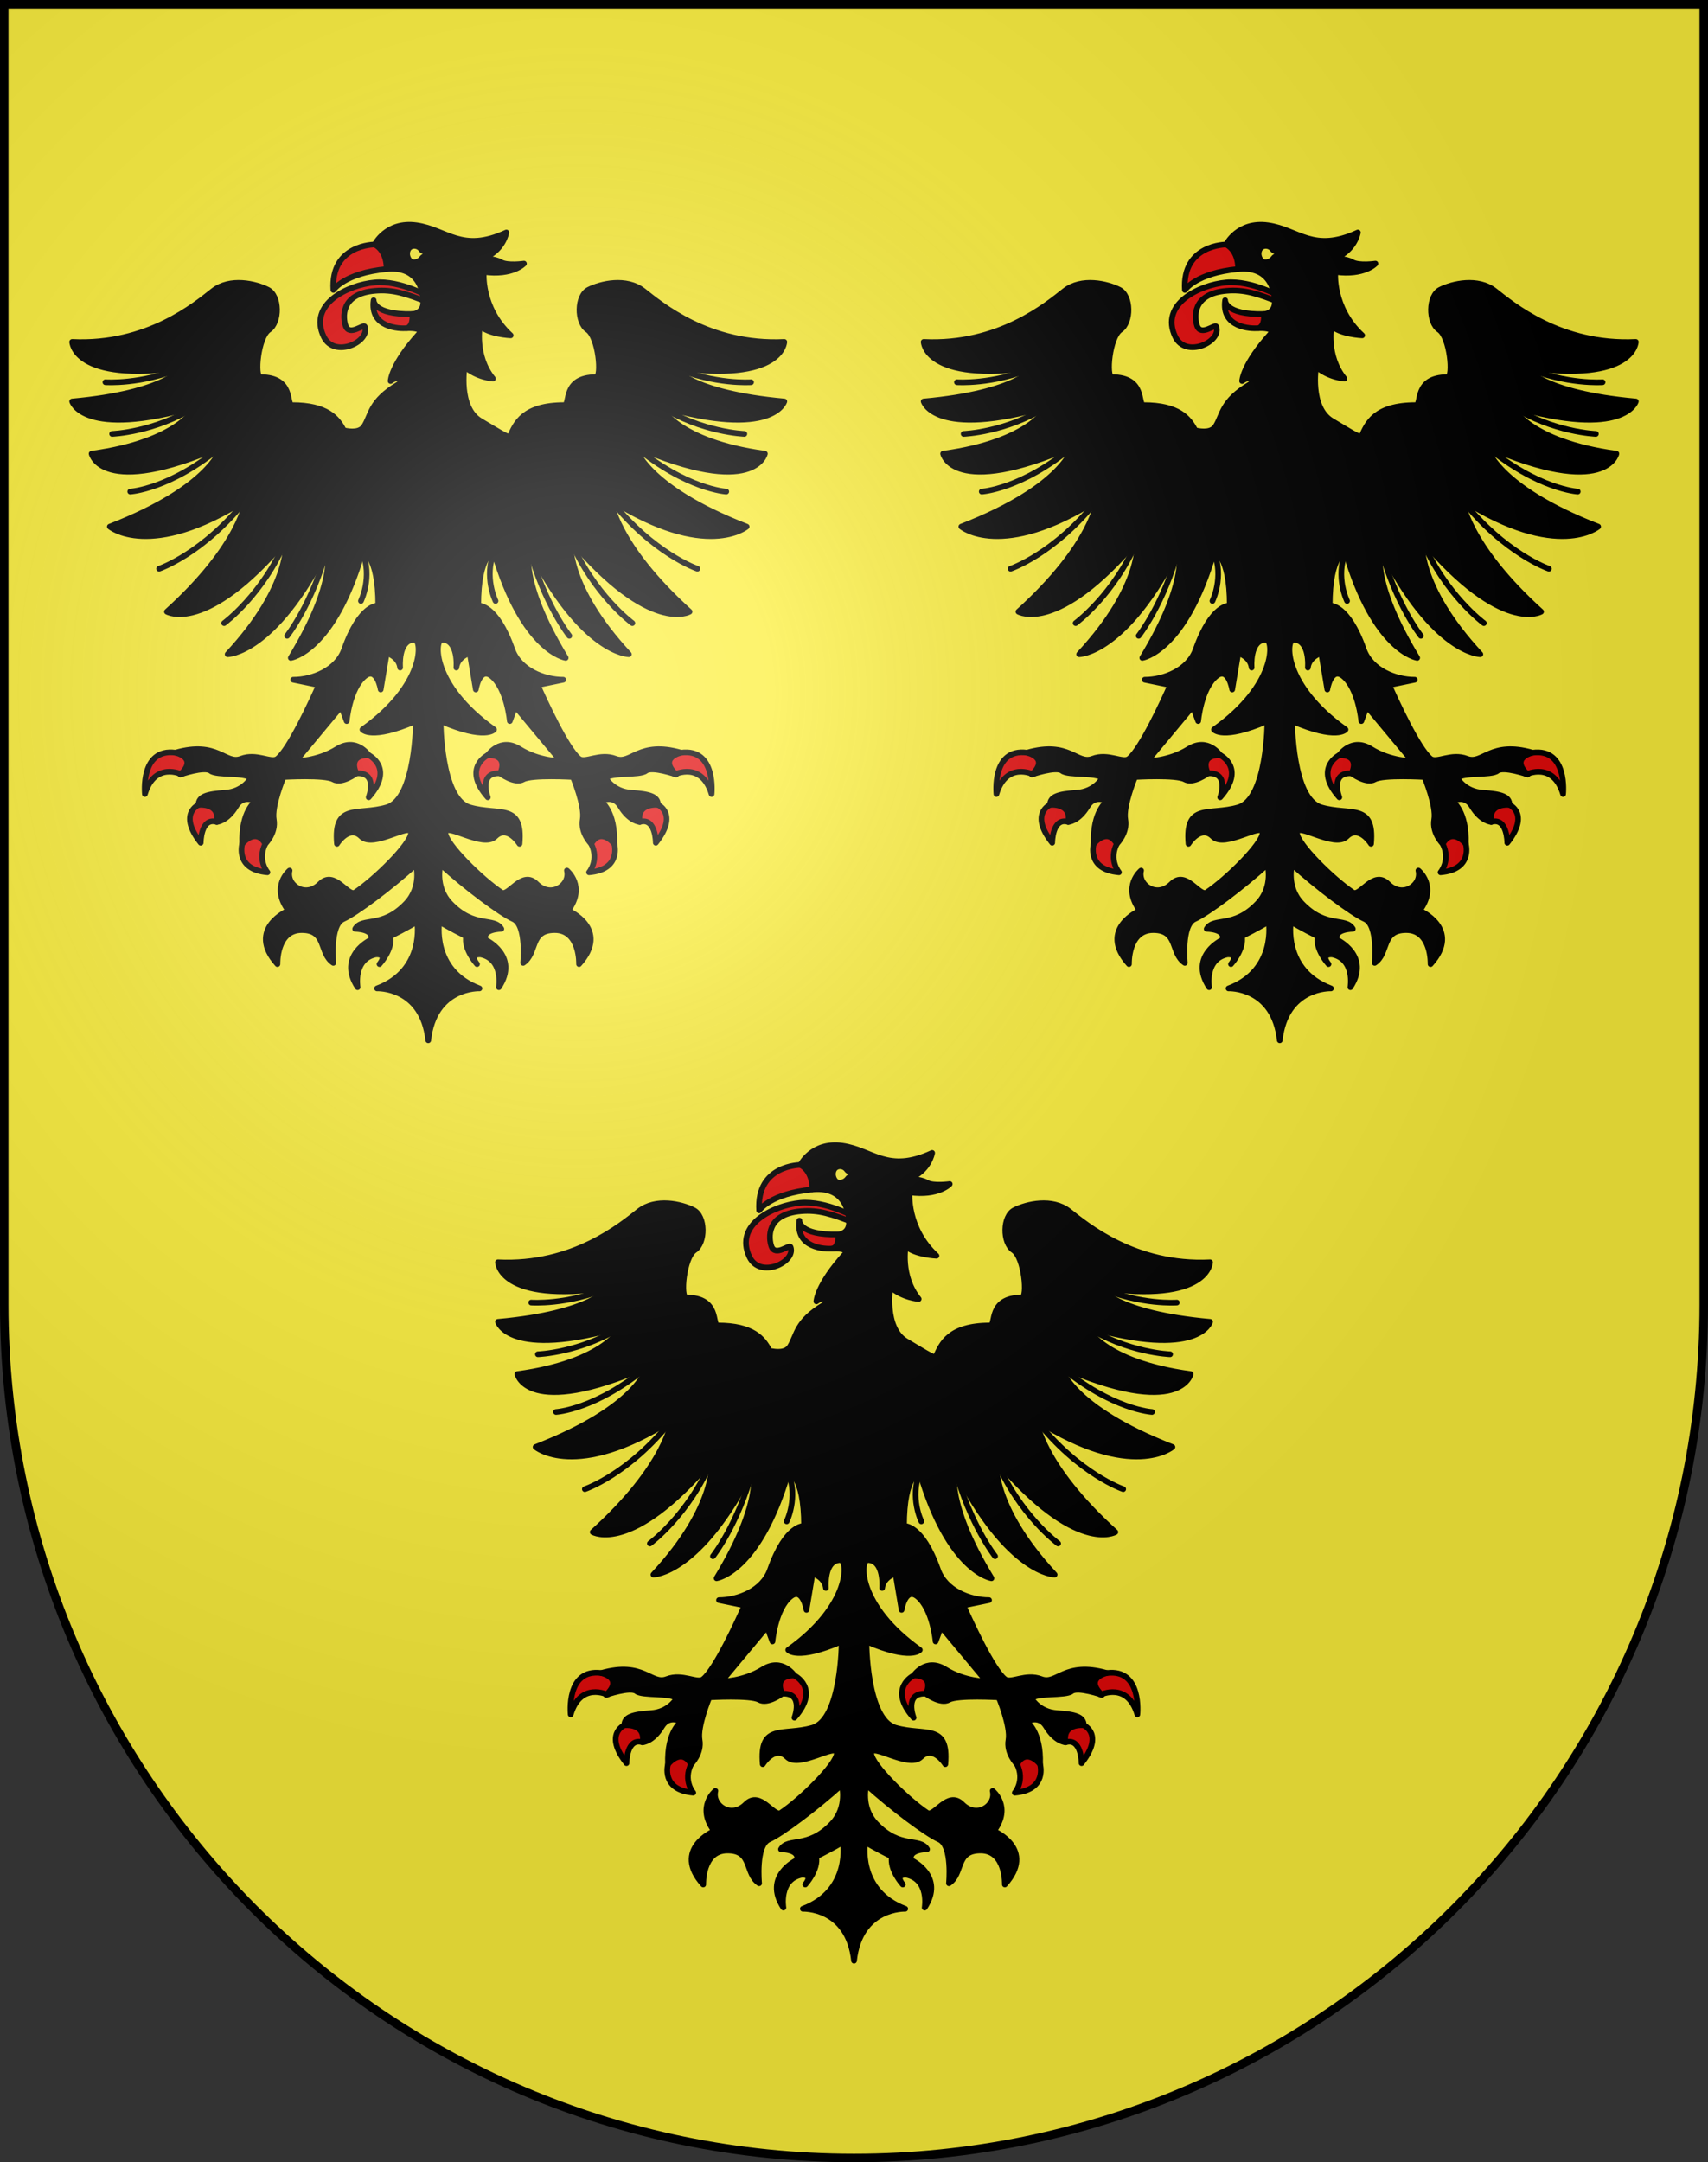 <?xml version="1.0" encoding="UTF-8"?>
<svg version="1.0" viewBox="0 0 603 763" xmlns="http://www.w3.org/2000/svg" xmlns:cc="http://web.resource.org/cc/" xmlns:dc="http://purl.org/dc/elements/1.1/" xmlns:rdf="http://www.w3.org/1999/02/22-rdf-syntax-ns#" xmlns:xlink="http://www.w3.org/1999/xlink">
<rect x="0" y="0" width="603" height="763" fill="#333333" stroke="none"/>
<defs>
<radialGradient id="a" cx="858.04" cy="579.93" r="300" gradientTransform="matrix(1.215 1.5316e-24 1.4647e-23 1.267 -839.19 -490.49)" gradientUnits="userSpaceOnUse">
<stop stop-color="#fff" stop-opacity=".314" offset="0"/>
<stop stop-color="#fff" stop-opacity=".251" offset=".19"/>
<stop stop-color="#6b6b6b" stop-opacity=".125" offset=".6"/>
<stop stop-opacity=".125" offset="1"/>
</radialGradient>
</defs>
<desc>Coat of Arms of Canton of Freiburg (Fribourg)</desc>
<g>
<path d="m1.5 1.5v458.87c0 166.31 134.31 301.13 300 301.13 165.69 0 300-134.82 300-301.13v-458.87h-600z" fill="#fcef3c"/>
<path d="m70.082 284.03s-7.334 3.116 0.778 13.353c0 0 0-9.078 5.654-7.35l2.653-4.046-4.25-4.056-4.835 2.099zm60.034-17.582-4.205-1.515-4.056 5.988 3.973 1.96c7.809-0.415 4.333 8.471 4.333 8.471 9.271-10.43-0.045-14.903-0.045-14.903zm-36.449 31.303-0.4-4.038-5.602-1.352-2.146 5.39s-2.683 9.097 8.907 10.063c0-5.1e-4 -3.657-4.269-0.759-10.063zm38.244-191.81c-1.408 9.719 9.077 10.124 11.758 9.856 2.682-0.268 5.536-1.142 5.536-1.142l0.067-2.614-3.687-1.207c-14.009 0.268-13.674-4.893-13.674-4.893zm-63.754 160.15-6.222-0.501c-12.514-1.624-10.776 14.6-10.776 14.6 3.477-11.589 12.942-6.953 12.942-6.953l4.636-3.091-0.58-4.056zm68.312-171.14 2.791-1.366-3.392-6.952-3.561-0.34s-15.624-0.08-14.606 16.031c-5.1e-4 5.2e-4 3.888-5.964 18.768-7.372zm95.831 189.08-4.834-2.099-4.25 4.056 2.653 4.046c5.653-1.727 5.653 7.35 5.653 7.35 8.112-10.237 0.778-13.353 0.778-13.353zm8.148-18.438-6.222 0.501-0.58 4.056 4.636 3.091s9.465-4.636 12.941 6.953c5.1e-4 -5.1e-4 1.738-16.225-10.775-14.601zm-25.731 26.77-5.601 1.352-0.399 4.038c2.898 5.794-0.759 10.063-0.759 10.063 11.589-0.966 8.907-10.063 8.907-10.063l-2.147-5.39zm-42.449-25.913s-9.316 4.473-0.045 14.903c0 0-3.477-8.886 4.333-8.471l3.973-1.96-4.056-5.988-4.205 1.515zm-40.041-166.77c-9.303 0.838-23.468 7.542-17.936 19.109 3.723 7.785 16.427 1.844 14.5-3.52-0.395-1.099-5.448 3.604-6.789-0.336-0.858-2.521-2.117-11.285 10.477-12.321 6.118-0.503 10.812 0.922 19.361 4.358l0.167-2.011c5.2e-4 0-10.476-6.119-19.779-5.28z" fill="#e20909" stroke="#000" stroke-linecap="round" stroke-linejoin="round" stroke-width="2"/>
<path d="m237.87 129.66c38.594 5.575 39.022-9.005 39.022-9.005-26.585 1.287-43.738-13.293-49.742-18.01-6.004-4.717-15.008-2.574-19.297-0.429-4.288 2.144-4.288 11.578-0.429 14.151 3.86 2.573 5.146 16.724 3.002 16.724-12.015 0-9.005 9.863-11.15 9.863-14.579 0-17.152 6.431-19.296 11.148-0.024 0.052-0.053 0.097-0.078 0.146-1.718-0.51-4.126-2.047-10.292-5.721-7.97-4.748-5.597-19.162-5.597-19.162 4.409 3.9 10.006 4.239 10.006 4.239-6.613-8.139-4.579-18.654-4.579-18.654 3.053 3.052 10.853 3.392 10.853 3.392-10.683-9.836-9.497-22.384-9.497-22.384 10.19 1.41 14.18-2.927 14.18-2.927s-5.779 0.837-8.153-0.521c-2.374-1.357-6.366-1.3-6.366-1.3 7.292-2.714 8.31-9.157 8.31-9.157-15.77 7.292-21.028-1.018-31.712-2.543-10.683-1.526-14.753 6.783-14.753 6.783 4.579 2.543 4.161 8.658 4.161 8.658 13.567-1.356 12.966 11.692 12.966 11.692 0 4.069-3.849 4.194-3.849 4.194 0.339 4.579-1.916 4.963-1.916 4.963 5.087-0.17 5.257 1.357 4.409 1.866-10.005 11.023-10.175 16.788-10.175 16.788 2.883-2.204 4.409 0.17 2.713 1.188-9.957 5.974-9.496 10.683-12.04 14.753-1.389 2.223-4.6 2.067-7.228 1.468-2.155-4.281-5.884-8.907-18.247-8.907-2.144 0 0.865-9.863-11.149-9.863-2.144 0-0.858-14.151 3.001-16.724 3.859-2.573 3.86-12.007-0.428-14.151-4.288-2.144-13.294-4.287-19.297 0.429-6.004 4.718-23.156 19.298-49.742 18.011 0 0 0.429 14.579 39.022 9.005 0 0-5.575 9.004-39.022 12.006 0 0 3.859 13.293 43.739 1.716 0 0-5.574 12.435-36.877 16.724 0 0 3.43 15.867 45.883-2.573 0 0-3.001 14.151-39.45 28.302 0 0 14.151 12.006 48.027-9.434 0 0-1.715 15.867-27.873 39.451 0 0 13.722 8.147 42.023-25.3 0 0 2.143 15.866-20.583 40.309 0 0 16.295 5.1e-4 35.163-37.307 0 0 3.86 11.148-12.864 38.593 0 0 15.008-2.143 25.3-37.307 0 0 5.575 0.429 5.575 18.868 0 0-6.308-0.708-12.007 15.437-2.573 7.29-11.149 10.72-18.01 10.72l9.046 1.863c-2.509 5.651-10.23 22.496-14.62 26.01-2.144 1.716-7.29-2.144-12.864 0-5.575 2.144-8.148-6.431-23.156-2.143 0 0 8.147 1.714 1.715 7.718 0 0 8.577-3.002 10.72-1.286 2.143 1.716 12.435 0.43 14.15 2.574 0 0-2.573 4.716-9.005 5.145-6.433 0.429-9.434 1.286-9.434 4.288 0 0 7.718-0.858 6.432 6.003 0 0 3.604-0.145 6.861-5.574 2.573-4.288 6.861-1.715 6.861-1.715s-5.146 3.43-4.717 15.008c0 0 4.717-6.004 8.148 0 0 0 3.859-3.858 3.001-8.575-0.857-4.717 3.431-15.009 3.431-15.009s14.58-0.857 17.582 0.858c3.002 1.715 8.147-2.144 8.147-2.144s-3.431-6.433 4.288-6.433c0 0-4.288-6.433-11.149-2.144-6.861 4.288-14.58 4.288-14.58 4.288l16.097-19.316 1.913 5.166s1.033-11.546 6.433-15.866c4.288-3.431 5.575 4.717 5.575 4.717l2.144-12.864s4.288 1.286 4.717 5.145c0 0-0.858-9.863 5.145-9.863 2.573 0 3.86 15.867-18.439 31.733 0 0 3.002 3.859 18.868-3.002 0 0 5.2e-4 27.443-10.291 30.445-10.292 3.002-18.868-1.715-17.582 12.865 0 0 4.288-6.862 8.576-2.574 4.288 4.288 17.582-5.146 17.582-1.286s-12.697 16.325-19.725 21.012c-2.573 1.716-7.29-8.148-12.436-3.002-5.145 5.146-12.007 0.428-10.72-4.717 0 0-6.861 5.575-0.428 14.151 0 0-15.008 6.432-3.859 18.868 0 0-0.429-12.007 8.576-12.007 9.005 0 6.003 8.147 11.149 11.578 0 0-1.286-13.295 3.431-15.437 4.717-2.143 16.724-11.15 25.728-19.296 0 0 2.22 7.79-3.431 13.723-8.576 9.005-15.437 4.717-18.01 9.005 0 0 6.861 0 5.575 3.859 0 0-12.007 5.575-4.717 16.724 0 0-1.715-9.862 6.433-11.578 0 0 4.288-0.429 1.286 3.431 0 0 4.717-5.146 3.859-9.863 0 0 6.861-3.431 9.434-5.146 0 0 3.002 17.152-14.151 23.585 0 0 15.993-0.669 18.074 18.319 2.081-18.988 18.073-18.319 18.073-18.319-17.152-6.432-14.151-23.585-14.151-23.585 2.574 1.715 9.434 5.146 9.434 5.146-0.858 4.717 3.859 9.863 3.859 9.863-3.001-3.859 1.287-3.431 1.287-3.431 8.147 1.716 6.432 11.578 6.432 11.578 7.29-11.149-4.717-16.724-4.717-16.724-1.287-3.859 5.575-3.859 5.575-3.859-2.574-4.287-9.434 0-18.01-9.005-5.65-5.932-3.431-13.723-3.431-13.723 9.005 8.147 21.012 17.153 25.728 19.296 4.717 2.143 3.431 15.437 3.431 15.437 5.145-3.431 2.144-11.578 11.149-11.578 9.005 0 8.576 12.007 8.576 12.007 11.149-12.436-3.859-18.868-3.859-18.868 6.431-8.576-0.429-14.151-0.429-14.151 1.287 5.145-5.574 9.863-10.72 4.717-5.145-5.146-9.863 4.717-12.436 3.002-7.028-4.686-19.726-17.152-19.726-21.012 0-3.86 13.294 5.574 17.581 1.286 4.289-4.288 8.577 2.574 8.577 2.574 1.286-14.579-7.29-9.863-17.582-12.865-10.292-3.002-10.291-30.445-10.291-30.445 15.865 6.861 18.868 3.002 18.868 3.002-22.298-15.866-21.012-31.733-18.439-31.733 6.004 0 5.146 9.863 5.146 9.863 0.429-3.86 4.717-5.145 4.717-5.145l2.144 12.864s1.287-8.147 5.575-4.717c5.399 4.32 6.432 15.866 6.432 15.866l1.913-5.166 16.097 19.316s-7.719 0-14.579-4.288c-6.861-4.288-11.15 2.144-11.15 2.144 7.719 0 4.288 6.433 4.288 6.433s5.145 3.859 8.147 2.144c3.001-1.715 17.582-0.858 17.582-0.858s4.287 10.292 3.431 15.009c-0.858 4.717 3.001 8.575 3.001 8.575 3.431-6.004 8.148 0 8.148 0 0.429-11.578-4.717-15.008-4.717-15.008s4.288-2.573 6.861 1.715c3.258 5.429 6.862 5.574 6.862 5.574-1.287-6.861 6.431-6.003 6.431-6.003 0-3.002-3.001-3.859-9.434-4.288-6.432-0.429-9.005-5.145-9.005-5.145 1.715-2.143 12.007-0.858 14.15-2.574 2.144-1.716 10.72 1.286 10.72 1.286-6.431-6.004 1.716-7.718 1.716-7.718-15.008-4.287-17.582 4.287-23.156 2.143-5.575-2.144-10.721 1.716-12.865 0-4.391-3.513-12.111-20.36-14.62-26.01l9.045-1.863c-6.861 0-15.436-3.431-18.01-10.72-5.698-16.145-12.007-15.437-12.007-15.437 0-18.438 5.575-18.868 5.575-18.868 10.291 35.163 25.299 37.307 25.299 37.307-16.724-27.445-12.864-38.593-12.864-38.593 18.868 37.307 35.162 37.307 35.162 37.307-22.727-24.442-20.582-40.309-20.582-40.309 28.301 33.447 42.023 25.3 42.023 25.3-26.157-23.585-27.873-39.451-27.873-39.451 33.876 21.44 48.027 9.434 48.027 9.434-36.449-14.15-39.451-28.302-39.451-28.302 42.453 18.439 45.883 2.573 45.883 2.573-31.303-4.288-36.877-16.724-36.877-16.724 39.88 11.577 43.738-1.716 43.738-1.716-33.444-3.002-39.019-12.007-39.019-12.007zm-88.84-38.634c-1.215 1.736-3.304 1.762-4.075 1.211-0.771-0.551-1.762-2.423-0.881-4.185 0.881-1.762 3.525-1.652 4.626 0 0.736 1.104 4.845 1.652 4.845 1.652s-3.744 0.22-4.515 1.321z" stroke="#000" stroke-linecap="round" stroke-linejoin="round" stroke-width="2"/>
<path d="m37.221 134.88s12.607 0.938 27.287-5.218" fill="none" stroke="#000" stroke-linecap="round" stroke-linejoin="round" stroke-width="2"/>
<path d="m39.589 153.11s14.997-0.512 29.636-9.726" fill="none" stroke="#000" stroke-linecap="round" stroke-linejoin="round" stroke-width="2"/>
<path d="m45.981 173.47s14.017-0.784 32.248-15.938" fill="none" stroke="#000" stroke-linecap="round" stroke-linejoin="round" stroke-width="2"/>
<path d="m56.162 200.7s15.593-5.27 30.644-24.299" fill="none" stroke="#000" stroke-linecap="round" stroke-linejoin="round" stroke-width="2"/>
<path d="m79.127 219.88s13.779-10.148 21.83-29.326" fill="none" stroke="#000" stroke-linecap="round" stroke-linejoin="round" stroke-width="2"/>
<path d="m101.38 224.37s8.891-11.213 14.153-30.822" fill="none" stroke="#000" stroke-linecap="round" stroke-linejoin="round" stroke-width="2"/>
<path d="m127.43 212.06s4.166-8.404 0.544-17.224" fill="none" stroke="#000" stroke-linecap="round" stroke-linejoin="round" stroke-width="2"/>
<path d="m265.16 134.88s-12.608 0.938-27.287-5.218" fill="none" stroke="#000" stroke-linecap="round" stroke-linejoin="round" stroke-width="2"/>
<path d="m262.79 153.11s-14.997-0.512-29.636-9.726" fill="none" stroke="#000" stroke-linecap="round" stroke-linejoin="round" stroke-width="2"/>
<path d="m256.4 173.47s-14.016-0.784-32.248-15.938" fill="none" stroke="#000" stroke-linecap="round" stroke-linejoin="round" stroke-width="2"/>
<path d="m246.22 200.7s-15.593-5.27-30.645-24.299" fill="none" stroke="#000" stroke-linecap="round" stroke-linejoin="round" stroke-width="2"/>
<path d="m223.25 219.88s-13.779-10.148-21.83-29.326" fill="none" stroke="#000" stroke-linecap="round" stroke-linejoin="round" stroke-width="2"/>
<path d="m201 224.37s-8.891-11.213-14.153-30.822" fill="none" stroke="#000" stroke-linecap="round" stroke-linejoin="round" stroke-width="2"/>
<path d="m174.95 212.06s-4.166-8.404-0.544-17.224" fill="none" stroke="#000" stroke-linecap="round" stroke-linejoin="round" stroke-width="2"/>
<path d="m220.4 608.81s-7.334 3.116 0.778 13.353c0 0 0-9.078 5.654-7.35l2.653-4.046-4.25-4.056-4.835 2.099zm60.034-17.582-4.205-1.515-4.056 5.988 3.973 1.96c7.809-0.415 4.333 8.471 4.333 8.471 9.271-10.43-0.045-14.903-0.045-14.903zm-36.449 31.303-0.4-4.038-5.602-1.352-2.146 5.39s-2.683 9.097 8.907 10.063c0-5.1e-4 -3.657-4.269-0.759-10.063zm38.244-191.81c-1.408 9.719 9.077 10.124 11.758 9.856 2.682-0.268 5.536-1.142 5.536-1.142l0.067-2.614-3.687-1.207c-14.009 0.268-13.674-4.893-13.674-4.893zm-63.754 160.15-6.222-0.501c-12.514-1.624-10.776 14.6-10.776 14.6 3.477-11.589 12.942-6.953 12.942-6.953l4.636-3.091-0.58-4.056zm68.312-171.14 2.791-1.366-3.392-6.953-3.561-0.34s-15.624-0.08-14.606 16.031c-5.1e-4 5.1e-4 3.888-5.964 18.768-7.372zm95.831 189.08-4.834-2.099-4.25 4.056 2.653 4.046c5.653-1.727 5.653 7.35 5.653 7.35 8.112-10.237 0.778-13.353 0.778-13.353zm8.148-18.438-6.222 0.501-0.58 4.056 4.636 3.091s9.465-4.636 12.941 6.953c5.1e-4 -5.1e-4 1.738-16.225-10.775-14.601zm-25.731 26.77-5.601 1.352-0.399 4.038c2.898 5.794-0.759 10.063-0.759 10.063 11.589-0.966 8.907-10.063 8.907-10.063l-2.147-5.39zm-42.449-25.913s-9.316 4.473-0.045 14.903c0 0-3.477-8.886 4.333-8.471l3.973-1.96-4.056-5.988-4.205 1.515zm-40.041-166.77c-9.303 0.838-23.468 7.542-17.936 19.109 3.723 7.785 16.427 1.844 14.5-3.52-0.395-1.099-5.448 3.604-6.789-0.336-0.858-2.521-2.117-11.285 10.477-12.321 6.118-0.503 10.812 0.922 19.361 4.358l0.167-2.011c5.2e-4 0-10.476-6.119-19.779-5.28z" fill="#e20909" stroke="#000" stroke-linecap="round" stroke-linejoin="round" stroke-width="2"/>
<path d="m388.19 454.44c38.594 5.575 39.022-9.005 39.022-9.005-26.585 1.287-43.738-13.293-49.742-18.01-6.004-4.717-15.008-2.574-19.297-0.429-4.288 2.144-4.288 11.578-0.429 14.151 3.86 2.573 5.146 16.724 3.002 16.724-12.015 0-9.005 9.863-11.15 9.863-14.579 0-17.152 6.431-19.296 11.148-0.024 0.052-0.053 0.097-0.078 0.146-1.718-0.51-4.126-2.047-10.292-5.721-7.97-4.748-5.597-19.162-5.597-19.162 4.409 3.9 10.006 4.239 10.006 4.239-6.613-8.139-4.579-18.654-4.579-18.654 3.053 3.052 10.853 3.392 10.853 3.392-10.683-9.836-9.497-22.384-9.497-22.384 10.19 1.41 14.18-2.927 14.18-2.927s-5.779 0.837-8.153-0.521-6.366-1.3-6.366-1.3c7.292-2.714 8.31-9.157 8.31-9.157-15.77 7.292-21.028-1.018-31.712-2.543-10.683-1.526-14.753 6.783-14.753 6.783 4.579 2.543 4.161 8.658 4.161 8.658 13.567-1.356 12.966 11.692 12.966 11.692 0 4.069-3.849 4.194-3.849 4.194 0.339 4.579-1.916 4.963-1.916 4.963 5.087-0.17 5.257 1.357 4.409 1.866-10.005 11.023-10.175 16.788-10.175 16.788 2.883-2.204 4.409 0.17 2.713 1.188-9.957 5.974-9.496 10.683-12.04 14.753-1.389 2.223-4.6 2.067-7.228 1.468-2.155-4.281-5.884-8.907-18.247-8.907-2.144 0 0.865-9.863-11.149-9.863-2.144 0-0.858-14.151 3.001-16.724 3.859-2.573 3.86-12.007-0.428-14.151-4.288-2.144-13.294-4.287-19.297 0.429-6.004 4.718-23.156 19.298-49.742 18.011 0 0 0.429 14.579 39.022 9.005 0 0-5.575 9.004-39.022 12.006 0 0 3.859 13.293 43.739 1.716 0 0-5.574 12.435-36.877 16.724 0 0 3.43 15.867 45.883-2.573 0 0-3.001 14.151-39.45 28.302 0 0 14.151 12.006 48.027-9.434 0 0-1.715 15.867-27.873 39.451 0 0 13.722 8.147 42.023-25.3 0 0 2.143 15.866-20.583 40.309 0 0 16.295 5.1e-4 35.163-37.307 0 0 3.86 11.148-12.864 38.593 0 0 15.008-2.143 25.3-37.307 0 0 5.575 0.429 5.575 18.868 0 0-6.308-0.708-12.007 15.437-2.573 7.29-11.149 10.72-18.01 10.72l9.046 1.863c-2.509 5.651-10.23 22.496-14.62 26.01-2.144 1.716-7.29-2.144-12.864 0-5.575 2.144-8.148-6.431-23.156-2.143 0 0 8.147 1.714 1.715 7.718 0 0 8.577-3.002 10.72-1.286 2.143 1.716 12.435 0.43 14.15 2.574 0 0-2.573 4.716-9.005 5.145s-9.434 1.286-9.434 4.288c0 0 7.718-0.858 6.432 6.003 0 0 3.604-0.145 6.861-5.574 2.573-4.288 6.861-1.715 6.861-1.715s-5.146 3.43-4.717 15.008c0 0 4.717-6.004 8.148 0 0 0 3.859-3.858 3.001-8.575-0.857-4.717 3.431-15.009 3.431-15.009s14.58-0.857 17.582 0.858c3.002 1.715 8.147-2.144 8.147-2.144s-3.431-6.433 4.288-6.433c0 0-4.288-6.433-11.149-2.144-6.861 4.288-14.58 4.288-14.58 4.288l16.097-19.316 1.913 5.166s1.033-11.546 6.433-15.866c4.288-3.431 5.575 4.717 5.575 4.717l2.144-12.864s4.288 1.286 4.717 5.145c0 0-0.858-9.863 5.145-9.863 2.573 0 3.86 15.867-18.439 31.733 0 0 3.002 3.859 18.868-3.002 0 0 5.2e-4 27.443-10.291 30.445-10.292 3.002-18.868-1.715-17.582 12.865 0 0 4.288-6.862 8.576-2.574 4.288 4.288 17.582-5.146 17.582-1.286s-12.697 16.325-19.725 21.012c-2.573 1.716-7.29-8.148-12.436-3.002-5.145 5.146-12.007 0.428-10.72-4.717 0 0-6.861 5.575-0.428 14.151 0 0-15.008 6.432-3.859 18.868 0 0-0.429-12.007 8.576-12.007 9.005 0 6.003 8.147 11.149 11.578 0 0-1.286-13.295 3.431-15.437 4.717-2.143 16.724-11.15 25.728-19.296 0 0 2.22 7.79-3.431 13.723-8.576 9.005-15.437 4.717-18.01 9.005 0 0 6.861 0 5.575 3.859 0 0-12.007 5.575-4.717 16.724 0 0-1.715-9.862 6.433-11.578 0 0 4.288-0.429 1.286 3.431 0 0 4.717-5.146 3.859-9.863 0 0 6.861-3.431 9.434-5.146 0 0 3.002 17.152-14.151 23.585 0 0 15.993-0.669 18.074 18.319 2.081-18.988 18.073-18.319 18.073-18.319-17.152-6.432-14.151-23.585-14.151-23.585 2.574 1.715 9.434 5.146 9.434 5.146-0.858 4.717 3.859 9.863 3.859 9.863-3.001-3.859 1.287-3.431 1.287-3.431 8.147 1.716 6.432 11.578 6.432 11.578 7.29-11.149-4.717-16.724-4.717-16.724-1.287-3.859 5.575-3.859 5.575-3.859-2.574-4.287-9.434 0-18.01-9.005-5.65-5.932-3.431-13.723-3.431-13.723 9.005 8.147 21.012 17.153 25.728 19.296 4.717 2.143 3.431 15.437 3.431 15.437 5.145-3.431 2.144-11.578 11.149-11.578 9.005 0 8.576 12.007 8.576 12.007 11.149-12.436-3.859-18.868-3.859-18.868 6.431-8.576-0.429-14.151-0.429-14.151 1.287 5.145-5.574 9.863-10.72 4.717-5.145-5.146-9.863 4.717-12.436 3.002-7.028-4.686-19.726-17.152-19.726-21.012 0-3.86 13.294 5.574 17.581 1.286 4.289-4.288 8.577 2.574 8.577 2.574 1.286-14.579-7.29-9.863-17.582-12.865-10.292-3.002-10.291-30.445-10.291-30.445 15.865 6.861 18.868 3.002 18.868 3.002-22.298-15.866-21.012-31.733-18.439-31.733 6.004 0 5.146 9.863 5.146 9.863 0.429-3.86 4.717-5.145 4.717-5.145l2.144 12.864s1.287-8.147 5.575-4.717c5.399 4.32 6.432 15.866 6.432 15.866l1.913-5.166 16.097 19.316s-7.719 0-14.579-4.288c-6.861-4.288-11.15 2.144-11.15 2.144 7.719 0 4.288 6.433 4.288 6.433s5.145 3.859 8.147 2.144c3.001-1.715 17.582-0.858 17.582-0.858s4.287 10.292 3.431 15.009c-0.858 4.717 3.001 8.575 3.001 8.575 3.431-6.004 8.148 0 8.148 0 0.429-11.578-4.717-15.008-4.717-15.008s4.288-2.573 6.861 1.715c3.258 5.429 6.862 5.574 6.862 5.574-1.287-6.861 6.431-6.003 6.431-6.003 0-3.002-3.001-3.859-9.434-4.288-6.432-0.429-9.005-5.145-9.005-5.145 1.715-2.143 12.007-0.858 14.15-2.574 2.144-1.716 10.72 1.286 10.72 1.286-6.431-6.004 1.716-7.718 1.716-7.718-15.008-4.287-17.582 4.287-23.156 2.143-5.575-2.144-10.721 1.716-12.865 0-4.391-3.513-12.111-20.36-14.62-26.01l9.045-1.863c-6.861 0-15.436-3.431-18.01-10.72-5.698-16.145-12.007-15.437-12.007-15.437 0-18.438 5.575-18.868 5.575-18.868 10.291 35.163 25.299 37.307 25.299 37.307-16.724-27.445-12.864-38.593-12.864-38.593 18.868 37.307 35.162 37.307 35.162 37.307-22.727-24.442-20.582-40.309-20.582-40.309 28.301 33.447 42.023 25.3 42.023 25.3-26.157-23.585-27.873-39.451-27.873-39.451 33.876 21.44 48.027 9.434 48.027 9.434-36.449-14.15-39.451-28.302-39.451-28.302 42.453 18.439 45.883 2.573 45.883 2.573-31.303-4.288-36.877-16.724-36.877-16.724 39.88 11.577 43.738-1.716 43.738-1.716-33.444-3.002-39.019-12.007-39.019-12.007zm-88.84-38.634c-1.215 1.736-3.304 1.762-4.075 1.211-0.771-0.551-1.762-2.423-0.881-4.185 0.881-1.762 3.525-1.652 4.626 0 0.736 1.104 4.845 1.652 4.845 1.652s-3.744 0.22-4.515 1.321z" stroke="#000" stroke-linecap="round" stroke-linejoin="round" stroke-width="2"/>
<path d="m187.54 459.65s12.607 0.938 27.286-5.218" fill="none" stroke="#000" stroke-linecap="round" stroke-linejoin="round" stroke-width="2"/>
<path d="m189.9 477.89s14.997-0.512 29.636-9.726" fill="none" stroke="#000" stroke-linecap="round" stroke-linejoin="round" stroke-width="2"/>
<path d="m196.3 498.25s14.017-0.784 32.248-15.938" fill="none" stroke="#000" stroke-linecap="round" stroke-linejoin="round" stroke-width="2"/>
<path d="m206.48 525.48s15.593-5.27 30.644-24.299" fill="none" stroke="#000" stroke-linecap="round" stroke-linejoin="round" stroke-width="2"/>
<path d="m229.44 544.65s13.779-10.148 21.83-29.326" fill="none" stroke="#000" stroke-linecap="round" stroke-linejoin="round" stroke-width="2"/>
<path d="m251.7 549.15s8.891-11.213 14.153-30.822" fill="none" stroke="#000" stroke-linecap="round" stroke-linejoin="round" stroke-width="2"/>
<path d="m277.74 536.84s4.166-8.404 0.544-17.224" fill="none" stroke="#000" stroke-linecap="round" stroke-linejoin="round" stroke-width="2"/>
<path d="m415.48 459.65s-12.608 0.938-27.287-5.218" fill="none" stroke="#000" stroke-linecap="round" stroke-linejoin="round" stroke-width="2"/>
<path d="m413.11 477.89s-14.997-0.512-29.636-9.726" fill="none" stroke="#000" stroke-linecap="round" stroke-linejoin="round" stroke-width="2"/>
<path d="m406.72 498.25s-14.016-0.784-32.248-15.938" fill="none" stroke="#000" stroke-linecap="round" stroke-linejoin="round" stroke-width="2"/>
<path d="m396.54 525.48s-15.593-5.27-30.645-24.299" fill="none" stroke="#000" stroke-linecap="round" stroke-linejoin="round" stroke-width="2"/>
<path d="m373.57 544.65s-13.779-10.148-21.83-29.326" fill="none" stroke="#000" stroke-linecap="round" stroke-linejoin="round" stroke-width="2"/>
<path d="m351.31 549.15s-8.891-11.213-14.153-30.822" fill="none" stroke="#000" stroke-linecap="round" stroke-linejoin="round" stroke-width="2"/>
<path d="m325.27 536.84s-4.166-8.404-0.544-17.224" fill="none" stroke="#000" stroke-linecap="round" stroke-linejoin="round" stroke-width="2"/>
<path d="m370.7 284.03s-7.334 3.116 0.778 13.353c0 0 0-9.078 5.654-7.35l2.653-4.046-4.25-4.056-4.835 2.099zm60.034-17.582-4.205-1.515-4.056 5.988 3.973 1.96c7.809-0.415 4.333 8.471 4.333 8.471 9.271-10.43-0.045-14.903-0.045-14.903zm-36.449 31.303-0.4-4.038-5.602-1.352-2.146 5.39s-2.683 9.097 8.907 10.063c0-5.1e-4 -3.657-4.269-0.759-10.063zm38.244-191.81c-1.408 9.719 9.077 10.124 11.758 9.856 2.682-0.268 5.536-1.142 5.536-1.142l0.067-2.614-3.687-1.207c-14.009 0.268-13.674-4.893-13.674-4.893zm-63.754 160.15-6.222-0.501c-12.514-1.624-10.776 14.6-10.776 14.6 3.477-11.589 12.942-6.953 12.942-6.953l4.636-3.091-0.58-4.056zm68.312-171.14 2.791-1.366-3.392-6.952-3.561-0.34s-15.624-0.08-14.606 16.031c-5.1e-4 5.2e-4 3.888-5.964 18.768-7.372zm95.831 189.08-4.834-2.099-4.25 4.056 2.653 4.046c5.653-1.727 5.653 7.35 5.653 7.35 8.112-10.237 0.778-13.353 0.778-13.353zm8.148-18.438-6.222 0.501-0.58 4.056 4.636 3.091s9.465-4.636 12.941 6.953c5.1e-4 -5.1e-4 1.738-16.225-10.775-14.601zm-25.731 26.77-5.601 1.352-0.399 4.038c2.898 5.794-0.759 10.063-0.759 10.063 11.589-0.966 8.907-10.063 8.907-10.063l-2.147-5.39zm-42.449-25.913s-9.316 4.473-0.045 14.903c0 0-3.477-8.886 4.333-8.471l3.973-1.96-4.056-5.988-4.205 1.515zm-40.041-166.77c-9.303 0.838-23.468 7.542-17.936 19.109 3.723 7.785 16.427 1.844 14.5-3.52-0.395-1.099-5.448 3.604-6.789-0.336-0.858-2.521-2.117-11.285 10.477-12.321 6.118-0.503 10.812 0.922 19.361 4.358l0.167-2.011c5.2e-4 0-10.476-6.119-19.779-5.28z" fill="#e20909" stroke="#000" stroke-linecap="round" stroke-linejoin="round" stroke-width="2"/>
<path d="m538.49 129.66c38.594 5.575 39.022-9.005 39.022-9.005-26.585 1.287-43.738-13.293-49.742-18.01-6.004-4.717-15.008-2.574-19.297-0.429-4.288 2.144-4.288 11.578-0.429 14.151 3.86 2.573 5.146 16.724 3.002 16.724-12.015 0-9.005 9.863-11.15 9.863-14.579 0-17.152 6.431-19.296 11.148-0.024 0.052-0.053 0.097-0.078 0.146-1.718-0.51-4.126-2.047-10.292-5.721-7.97-4.748-5.597-19.162-5.597-19.162 4.409 3.9 10.006 4.239 10.006 4.239-6.613-8.139-4.579-18.654-4.579-18.654 3.053 3.052 10.853 3.392 10.853 3.392-10.683-9.836-9.497-22.384-9.497-22.384 10.19 1.41 14.18-2.927 14.18-2.927s-5.779 0.837-8.153-0.521c-2.374-1.357-6.366-1.3-6.366-1.3 7.292-2.714 8.31-9.157 8.31-9.157-15.77 7.292-21.028-1.018-31.712-2.543-10.683-1.526-14.753 6.783-14.753 6.783 4.579 2.543 4.161 8.658 4.161 8.658 13.567-1.356 12.966 11.692 12.966 11.692 0 4.069-3.849 4.194-3.849 4.194 0.339 4.579-1.916 4.963-1.916 4.963 5.087-0.17 5.257 1.357 4.409 1.866-10.005 11.023-10.175 16.788-10.175 16.788 2.883-2.204 4.409 0.17 2.713 1.188-9.957 5.974-9.496 10.683-12.04 14.753-1.389 2.223-4.6 2.067-7.228 1.468-2.155-4.281-5.884-8.907-18.247-8.907-2.144 0 0.865-9.863-11.149-9.863-2.144 0-0.858-14.151 3.001-16.724 3.859-2.573 3.86-12.007-0.428-14.151-4.288-2.144-13.294-4.287-19.297 0.429-6.004 4.718-23.156 19.298-49.742 18.011 0 0 0.429 14.579 39.022 9.005 0 0-5.575 9.004-39.022 12.006 0 0 3.859 13.293 43.739 1.716 0 0-5.574 12.435-36.877 16.724 0 0 3.43 15.867 45.883-2.573 0 0-3.001 14.151-39.45 28.302 0 0 14.151 12.006 48.027-9.434 0 0-1.715 15.867-27.873 39.451 0 0 13.722 8.147 42.023-25.3 0 0 2.143 15.866-20.583 40.309 0 0 16.295 5.1e-4 35.163-37.307 0 0 3.86 11.148-12.864 38.593 0 0 15.008-2.143 25.3-37.307 0 0 5.575 0.429 5.575 18.868 0 0-6.308-0.708-12.007 15.437-2.573 7.29-11.149 10.72-18.01 10.72l9.046 1.863c-2.509 5.651-10.23 22.496-14.62 26.01-2.144 1.716-7.29-2.144-12.864 0-5.575 2.144-8.148-6.431-23.156-2.143 0 0 8.147 1.714 1.715 7.718 0 0 8.577-3.002 10.72-1.286 2.143 1.716 12.435 0.43 14.15 2.574 0 0-2.573 4.716-9.005 5.145s-9.434 1.286-9.434 4.288c0 0 7.718-0.858 6.432 6.003 0 0 3.604-0.145 6.861-5.574 2.573-4.288 6.861-1.715 6.861-1.715s-5.146 3.43-4.717 15.008c0 0 4.717-6.004 8.148 0 0 0 3.859-3.858 3.001-8.575-0.857-4.717 3.431-15.009 3.431-15.009s14.58-0.857 17.582 0.858c3.002 1.715 8.147-2.144 8.147-2.144s-3.431-6.433 4.288-6.433c0 0-4.288-6.433-11.149-2.144-6.861 4.288-14.58 4.288-14.58 4.288l16.097-19.316 1.913 5.166s1.033-11.546 6.433-15.866c4.288-3.431 5.575 4.717 5.575 4.717l2.144-12.864s4.288 1.286 4.717 5.145c0 0-0.858-9.863 5.145-9.863 2.573 0 3.86 15.867-18.439 31.733 0 0 3.002 3.859 18.868-3.002 0 0 5.2e-4 27.443-10.291 30.445-10.292 3.002-18.868-1.715-17.582 12.865 0 0 4.288-6.862 8.576-2.574 4.288 4.288 17.582-5.146 17.582-1.286s-12.697 16.325-19.725 21.012c-2.573 1.716-7.29-8.148-12.436-3.002-5.145 5.146-12.007 0.428-10.72-4.717 0 0-6.861 5.575-0.428 14.151 0 0-15.008 6.432-3.859 18.868 0 0-0.429-12.007 8.576-12.007 9.005 0 6.003 8.147 11.149 11.578 0 0-1.286-13.295 3.431-15.437 4.717-2.143 16.724-11.15 25.728-19.296 0 0 2.22 7.79-3.431 13.723-8.576 9.005-15.437 4.717-18.01 9.005 0 0 6.861 0 5.575 3.859 0 0-12.007 5.575-4.717 16.724 0 0-1.715-9.862 6.433-11.578 0 0 4.288-0.429 1.286 3.431 0 0 4.717-5.146 3.859-9.863 0 0 6.861-3.431 9.434-5.146 0 0 3.002 17.152-14.151 23.585 0 0 15.993-0.669 18.074 18.319 2.081-18.988 18.073-18.319 18.073-18.319-17.152-6.432-14.151-23.585-14.151-23.585 2.574 1.715 9.434 5.146 9.434 5.146-0.858 4.717 3.859 9.863 3.859 9.863-3.001-3.859 1.287-3.431 1.287-3.431 8.147 1.716 6.432 11.578 6.432 11.578 7.29-11.149-4.717-16.724-4.717-16.724-1.287-3.859 5.575-3.859 5.575-3.859-2.574-4.287-9.434 0-18.01-9.005-5.65-5.932-3.431-13.723-3.431-13.723 9.005 8.147 21.012 17.153 25.728 19.296 4.717 2.143 3.431 15.437 3.431 15.437 5.145-3.431 2.144-11.578 11.149-11.578 9.005 0 8.576 12.007 8.576 12.007 11.149-12.436-3.859-18.868-3.859-18.868 6.431-8.576-0.429-14.151-0.429-14.151 1.287 5.145-5.574 9.863-10.72 4.717-5.145-5.146-9.863 4.717-12.436 3.002-7.028-4.686-19.726-17.152-19.726-21.012 0-3.86 13.294 5.574 17.581 1.286 4.289-4.288 8.577 2.574 8.577 2.574 1.286-14.579-7.29-9.863-17.582-12.865-10.292-3.002-10.291-30.445-10.291-30.445 15.865 6.861 18.868 3.002 18.868 3.002-22.298-15.866-21.012-31.733-18.439-31.733 6.004 0 5.146 9.863 5.146 9.863 0.429-3.86 4.717-5.145 4.717-5.145l2.144 12.864s1.287-8.147 5.575-4.717c5.399 4.32 6.432 15.866 6.432 15.866l1.913-5.166 16.097 19.316s-7.719 0-14.579-4.288c-6.861-4.288-11.15 2.144-11.15 2.144 7.719 0 4.288 6.433 4.288 6.433s5.145 3.859 8.147 2.144c3.001-1.715 17.582-0.858 17.582-0.858s4.287 10.292 3.431 15.009c-0.858 4.717 3.001 8.575 3.001 8.575 3.431-6.004 8.148 0 8.148 0 0.429-11.578-4.717-15.008-4.717-15.008s4.288-2.573 6.861 1.715c3.258 5.429 6.862 5.574 6.862 5.574-1.287-6.861 6.431-6.003 6.431-6.003 0-3.002-3.001-3.859-9.434-4.288-6.432-0.429-9.005-5.145-9.005-5.145 1.715-2.143 12.007-0.858 14.15-2.574 2.144-1.716 10.72 1.286 10.72 1.286-6.431-6.004 1.716-7.718 1.716-7.718-15.008-4.287-17.582 4.287-23.156 2.143-5.575-2.144-10.721 1.716-12.865 0-4.391-3.513-12.111-20.36-14.62-26.01l9.045-1.863c-6.861 0-15.436-3.431-18.01-10.72-5.698-16.145-12.007-15.437-12.007-15.437 0-18.438 5.575-18.868 5.575-18.868 10.291 35.163 25.299 37.307 25.299 37.307-16.724-27.445-12.864-38.593-12.864-38.593 18.868 37.307 35.162 37.307 35.162 37.307-22.727-24.442-20.582-40.309-20.582-40.309 28.301 33.447 42.023 25.3 42.023 25.3-26.157-23.585-27.873-39.451-27.873-39.451 33.876 21.44 48.027 9.434 48.027 9.434-36.449-14.15-39.451-28.302-39.451-28.302 42.453 18.439 45.883 2.573 45.883 2.573-31.303-4.288-36.877-16.724-36.877-16.724 39.88 11.577 43.738-1.716 43.738-1.716-33.444-3.002-39.019-12.007-39.019-12.007zm-88.84-38.634c-1.215 1.736-3.304 1.762-4.075 1.211-0.771-0.551-1.762-2.423-0.881-4.185 0.881-1.762 3.525-1.652 4.626 0 0.736 1.104 4.845 1.652 4.845 1.652s-3.744 0.22-4.515 1.321z" stroke="#000" stroke-linecap="round" stroke-linejoin="round" stroke-width="2"/>
<path d="m337.84 134.88s12.607 0.938 27.286-5.218" fill="none" stroke="#000" stroke-linecap="round" stroke-linejoin="round" stroke-width="2"/>
<path d="m340.21 153.11s14.997-0.512 29.636-9.726" fill="none" stroke="#000" stroke-linecap="round" stroke-linejoin="round" stroke-width="2"/>
<path d="m346.6 173.47s14.017-0.784 32.248-15.938" fill="none" stroke="#000" stroke-linecap="round" stroke-linejoin="round" stroke-width="2"/>
<path d="m356.78 200.7s15.593-5.27 30.644-24.299" fill="none" stroke="#000" stroke-linecap="round" stroke-linejoin="round" stroke-width="2"/>
<path d="m379.75 219.88s13.779-10.148 21.83-29.326" fill="none" stroke="#000" stroke-linecap="round" stroke-linejoin="round" stroke-width="2"/>
<path d="m402 224.37s8.891-11.213 14.153-30.822" fill="none" stroke="#000" stroke-linecap="round" stroke-linejoin="round" stroke-width="2"/>
<path d="m428.05 212.06s4.166-8.404 0.544-17.224" fill="none" stroke="#000" stroke-linecap="round" stroke-linejoin="round" stroke-width="2"/>
<path d="m565.78 134.88s-12.608 0.938-27.287-5.218" fill="none" stroke="#000" stroke-linecap="round" stroke-linejoin="round" stroke-width="2"/>
<path d="m563.41 153.11s-14.997-0.512-29.636-9.726" fill="none" stroke="#000" stroke-linecap="round" stroke-linejoin="round" stroke-width="2"/>
<path d="m557.02 173.47s-14.016-0.784-32.248-15.938" fill="none" stroke="#000" stroke-linecap="round" stroke-linejoin="round" stroke-width="2"/>
<path d="m546.84 200.7s-15.593-5.27-30.645-24.299" fill="none" stroke="#000" stroke-linecap="round" stroke-linejoin="round" stroke-width="2"/>
<path d="m523.87 219.88s-13.779-10.148-21.83-29.326" fill="none" stroke="#000" stroke-linecap="round" stroke-linejoin="round" stroke-width="2"/>
<path d="m501.62 224.37s-8.891-11.213-14.153-30.822" fill="none" stroke="#000" stroke-linecap="round" stroke-linejoin="round" stroke-width="2"/>
<path d="m475.57 212.06s-4.166-8.404-0.544-17.224" fill="none" stroke="#000" stroke-linecap="round" stroke-linejoin="round" stroke-width="2"/>
</g>
<g>
<path d="m1.5 1.5v458.87c0 166.31 134.31 301.13 300 301.13 165.69 0 300-134.82 300-301.13v-458.87h-600z" fill="url(#a)"/>
<path d="m1.5 1.5v458.87c0 166.31 134.31 301.13 300 301.13 165.69 0 300-134.82 300-301.13v-458.87h-600z" fill="none" stroke="#000" stroke-width="3"/>
</g>
</svg>
